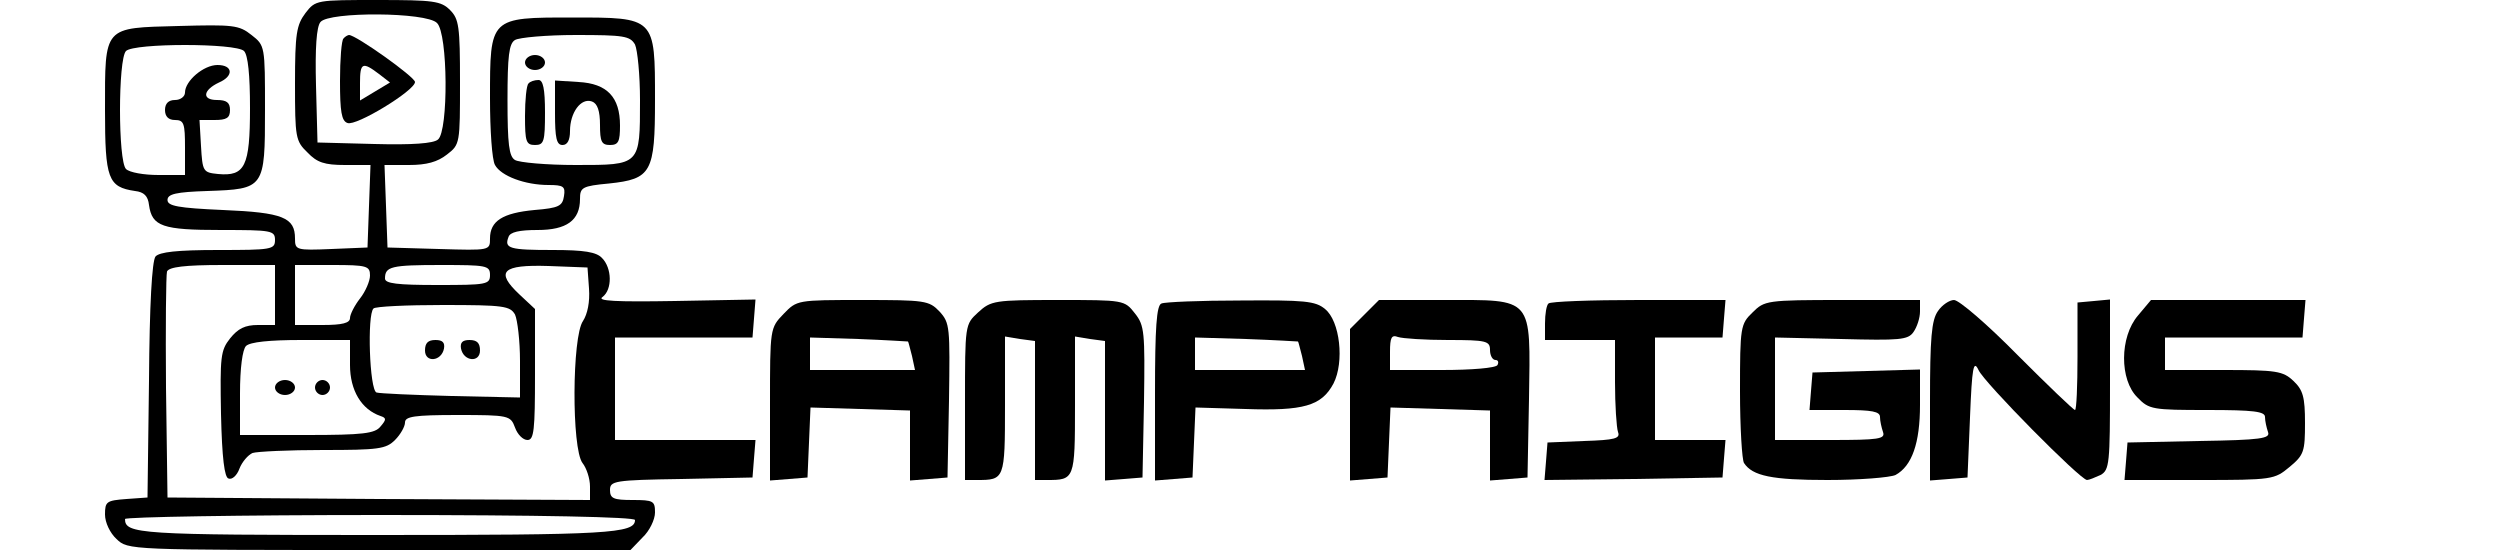 <?xml version="1.0" standalone="no"?>
<!DOCTYPE svg PUBLIC "-//W3C//DTD SVG 20010904//EN"
 "http://www.w3.org/TR/2001/REC-SVG-20010904/DTD/svg10.dtd">
<svg version="1.0" xmlns="http://www.w3.org/2000/svg"
 width="500pt" height="111pt" viewBox="0 0 500 111"
 preserveAspectRatio="xMidYMid meet">

<g transform="translate(0,111) scale(0.1,-0.1)"
fill="#000000" stroke="none">
<path d="M611 1084 c-18 -24 -21 -41 -21 -141 0 -108 1 -115 25 -138 19 -20
34 -25 75 -25 l51 0 -3 -82 -3 -83 -72 -3 c-71 -3 -73 -2 -73 21 0 42 -24 52
-144 57 -90 4 -111 8 -111 20 0 12 17 16 80 18 114 4 115 5 115 163 0 127 0
128 -27 149 -25 20 -37 21 -146 18 -151 -4 -147 1 -147 -168 0 -138 6 -154 60
-162 18 -2 26 -10 28 -28 6 -43 27 -50 144 -50 101 0 108 -1 108 -20 0 -19 -7
-20 -114 -20 -82 0 -117 -4 -125 -13 -7 -9 -12 -96 -13 -248 l-3 -234 -42 -3
c-40 -3 -43 -5 -43 -31 0 -16 10 -37 23 -49 23 -22 24 -22 526 -22 l502 0 24
25 c14 13 25 36 25 50 0 23 -3 25 -45 25 -38 0 -45 3 -45 20 0 18 8 20 143 22
l142 3 3 38 3 37 -140 0 -141 0 0 103 0 102 137 0 138 0 3 38 3 38 -161 -3
c-119 -2 -157 0 -145 8 20 15 19 58 -1 78 -11 12 -36 16 -98 16 -87 0 -98 3
-89 26 3 10 22 14 58 14 58 0 85 19 85 62 0 23 4 26 58 31 85 9 92 22 92 167
0 166 1 165 -165 165 -166 0 -165 1 -165 -162 0 -63 4 -123 10 -133 12 -22 60
-40 107 -40 30 0 34 -3 31 -22 -3 -20 -10 -24 -59 -28 -64 -6 -89 -22 -89 -57
0 -24 0 -24 -102 -21 l-103 3 -3 83 -3 82 49 0 c35 0 57 6 76 21 26 20 26 22
26 145 0 111 -2 126 -20 144 -18 18 -33 20 -144 20 -123 0 -125 0 -145 -26z
m263 -20 c22 -21 23 -216 2 -233 -9 -8 -52 -11 -127 -9 l-114 3 -3 114 c-2 75
1 118 9 127 17 21 212 20 233 -2z m396 -43 c5 -11 10 -61 10 -111 0 -131 1
-130 -128 -130 -59 0 -114 5 -122 10 -12 7 -15 32 -15 120 0 88 3 113 15 120
8 5 63 10 122 10 96 0 108 -2 118 -19z m-782 -13 c8 -8 12 -48 12 -114 0 -117
-10 -137 -64 -132 -30 3 -31 5 -34 56 l-3 52 30 0 c24 0 31 4 31 20 0 15 -7
20 -26 20 -31 0 -28 20 4 35 30 13 28 35 -3 35 -28 0 -65 -32 -65 -55 0 -8 -9
-15 -20 -15 -13 0 -20 -7 -20 -20 0 -13 7 -20 20 -20 18 0 20 -7 20 -55 l0
-55 -53 0 c-29 0 -58 5 -65 12 -16 16 -16 220 0 236 16 16 220 16 236 0z m62
-488 l0 -60 -34 0 c-26 0 -40 -7 -56 -27 -19 -24 -20 -37 -18 -151 2 -89 7
-127 15 -129 7 -3 17 6 22 20 5 13 17 27 26 31 9 3 73 6 141 6 111 0 126 2
144 20 11 11 20 27 20 35 0 12 18 15 105 15 103 0 106 -1 115 -25 5 -14 16
-25 25 -25 13 0 15 20 15 131 l0 131 -31 29 c-49 46 -35 60 58 57 l78 -3 3
-42 c2 -27 -3 -51 -12 -65 -22 -31 -23 -255 -1 -284 8 -10 15 -31 15 -47 l0
-27 -422 2 -423 3 -3 220 c-1 121 0 225 2 232 4 9 35 13 111 13 l105 0 0 -60z
m190 39 c0 -11 -9 -32 -20 -46 -11 -14 -20 -32 -20 -39 0 -10 -15 -14 -55 -14
l-55 0 0 60 0 60 75 0 c69 0 75 -2 75 -21z m240 1 c0 -19 -7 -20 -105 -20 -81
0 -105 3 -105 13 0 24 12 27 112 27 91 0 98 -1 98 -20z m50 -79 c5 -11 10 -53
10 -93 l0 -73 -137 3 c-76 2 -144 5 -150 7 -14 5 -19 156 -6 168 3 4 66 7 139
7 122 0 134 -2 144 -19z m-330 -101 c0 -51 23 -89 61 -102 12 -4 12 -7 0 -21
-11 -14 -35 -17 -147 -17 l-134 0 0 83 c0 51 5 88 12 95 8 8 47 12 110 12 l98
0 0 -50z m570 -310 c0 -27 -54 -30 -517 -30 -475 0 -503 2 -503 32 0 4 230 8
510 8 321 0 510 -4 510 -10z"/>
<path d="M687 1033 c-4 -3 -7 -42 -7 -85 0 -61 3 -80 15 -84 17 -7 135 65 135
82 0 10 -118 94 -132 94 -2 0 -8 -3 -11 -7z m71 -71 l22 -17 -30 -18 -30 -18
0 35 c0 41 5 43 38 18z"/>
<path d="M1050 985 c0 -8 9 -15 20 -15 11 0 20 7 20 15 0 8 -9 15 -20 15 -11
0 -20 -7 -20 -15z"/>
<path d="M1057 943 c-4 -3 -7 -33 -7 -65 0 -51 2 -58 20 -58 18 0 20 7 20 65
0 48 -4 65 -13 65 -8 0 -17 -3 -20 -7z"/>
<path d="M1110 884 c0 -50 3 -64 15 -64 10 0 15 10 15 28 0 37 22 67 44 59 11
-4 16 -19 16 -47 0 -33 3 -40 20 -40 17 0 20 7 20 39 0 57 -26 84 -83 87 l-47
3 0 -65z"/>
<path d="M850 409 c0 -25 33 -22 38 4 2 12 -3 17 -17 17 -15 0 -21 -6 -21 -21z"/>
<path d="M922 413 c5 -26 38 -29 38 -4 0 15 -6 21 -21 21 -14 0 -19 -5 -17
-17z"/>
<path d="M550 335 c0 -8 9 -15 20 -15 11 0 20 7 20 15 0 8 -9 15 -20 15 -11 0
-20 -7 -20 -15z"/>
<path d="M630 335 c0 -8 7 -15 15 -15 8 0 15 7 15 15 0 8 -7 15 -15 15 -8 0
-15 -7 -15 -15z"/>
<path d="M1567 482 c-27 -28 -27 -29 -27 -181 l0 -152 38 3 37 3 3 70 3 70 99
-3 100 -3 0 -70 0 -70 38 3 37 3 3 154 c2 147 2 155 -19 178 -21 22 -29 23
-154 23 -131 0 -131 0 -158 -28z m249 -55 c1 -1 4 -14 8 -29 l6 -28 -105 0
-105 0 0 33 0 32 97 -3 c54 -2 98 -5 99 -5z"/>
<path d="M1956 485 c-26 -24 -26 -24 -26 -180 l0 -155 24 0 c55 0 56 1 56 149
l0 138 30 -5 30 -4 0 -139 0 -139 24 0 c55 0 56 1 56 149 l0 138 30 -5 30 -4
0 -140 0 -139 38 3 37 3 3 151 c2 140 1 153 -18 177 -21 27 -22 27 -154 27
-127 0 -134 -1 -160 -25z"/>
<path d="M2323 503 c-10 -3 -13 -49 -13 -179 l0 -175 38 3 37 3 3 70 3 70 100
-3 c116 -4 152 6 176 51 22 43 13 125 -17 149 -19 16 -41 18 -169 17 -80 0
-152 -3 -158 -6z m273 -76 c1 -1 4 -14 8 -29 l6 -28 -110 0 -110 0 0 33 0 32
102 -3 c57 -2 103 -5 104 -5z"/>
<path d="M2729 481 l-29 -29 0 -152 0 -151 38 3 37 3 3 70 3 70 99 -3 100 -3
0 -70 0 -70 38 3 37 3 3 157 c3 206 10 198 -169 198 l-131 0 -29 -29z m167
-51 c77 0 84 -2 84 -20 0 -11 5 -20 11 -20 5 0 7 -4 4 -10 -3 -6 -52 -10 -111
-10 l-104 0 0 36 c0 29 3 35 16 30 9 -3 54 -6 100 -6z"/>
<path d="M3097 503 c-4 -3 -7 -21 -7 -40 l0 -33 70 0 70 0 0 -84 c0 -46 3 -91
6 -100 5 -13 -6 -16 -68 -18 l-73 -3 -3 -38 -3 -37 178 2 178 3 3 38 3 37 -70
0 -71 0 0 103 0 102 67 0 68 0 3 38 3 37 -174 0 c-95 0 -177 -3 -180 -7z"/>
<path d="M3505 485 c-24 -23 -25 -29 -25 -157 0 -73 4 -138 8 -144 17 -26 56
-34 167 -34 64 0 125 5 136 10 33 18 49 64 49 140 l0 71 -107 -3 -108 -3 -3
-37 -3 -38 70 0 c55 0 71 -3 71 -14 0 -8 3 -21 6 -30 5 -14 -8 -16 -105 -16
l-111 0 0 103 0 102 132 -3 c117 -3 134 -2 145 14 7 10 13 28 13 41 l0 23
-155 0 c-152 0 -156 -1 -180 -25z"/>
<path d="M3876 488 c-13 -18 -16 -54 -16 -181 l0 -158 38 3 37 3 5 120 c4 101
7 116 17 95 11 -25 204 -220 217 -220 4 0 16 5 27 10 18 10 19 23 19 181 l0
170 -32 -3 -33 -3 0 -108 c0 -59 -2 -107 -5 -107 -3 0 -55 50 -115 110 -60 61
-117 110 -127 110 -9 0 -24 -10 -32 -22z"/>
<path d="M4276 479 c-37 -43 -37 -129 -1 -164 23 -24 30 -25 140 -25 93 0 115
-3 115 -14 0 -8 3 -21 6 -30 5 -13 -13 -16 -138 -18 l-143 -3 -3 -38 -3 -37
150 0 c146 0 150 1 180 26 29 24 31 31 31 88 0 52 -4 66 -23 84 -21 20 -34 22
-140 22 l-117 0 0 33 0 32 137 0 138 0 3 38 3 37 -155 0 -154 0 -26 -31z"/>
</g>
</svg>
